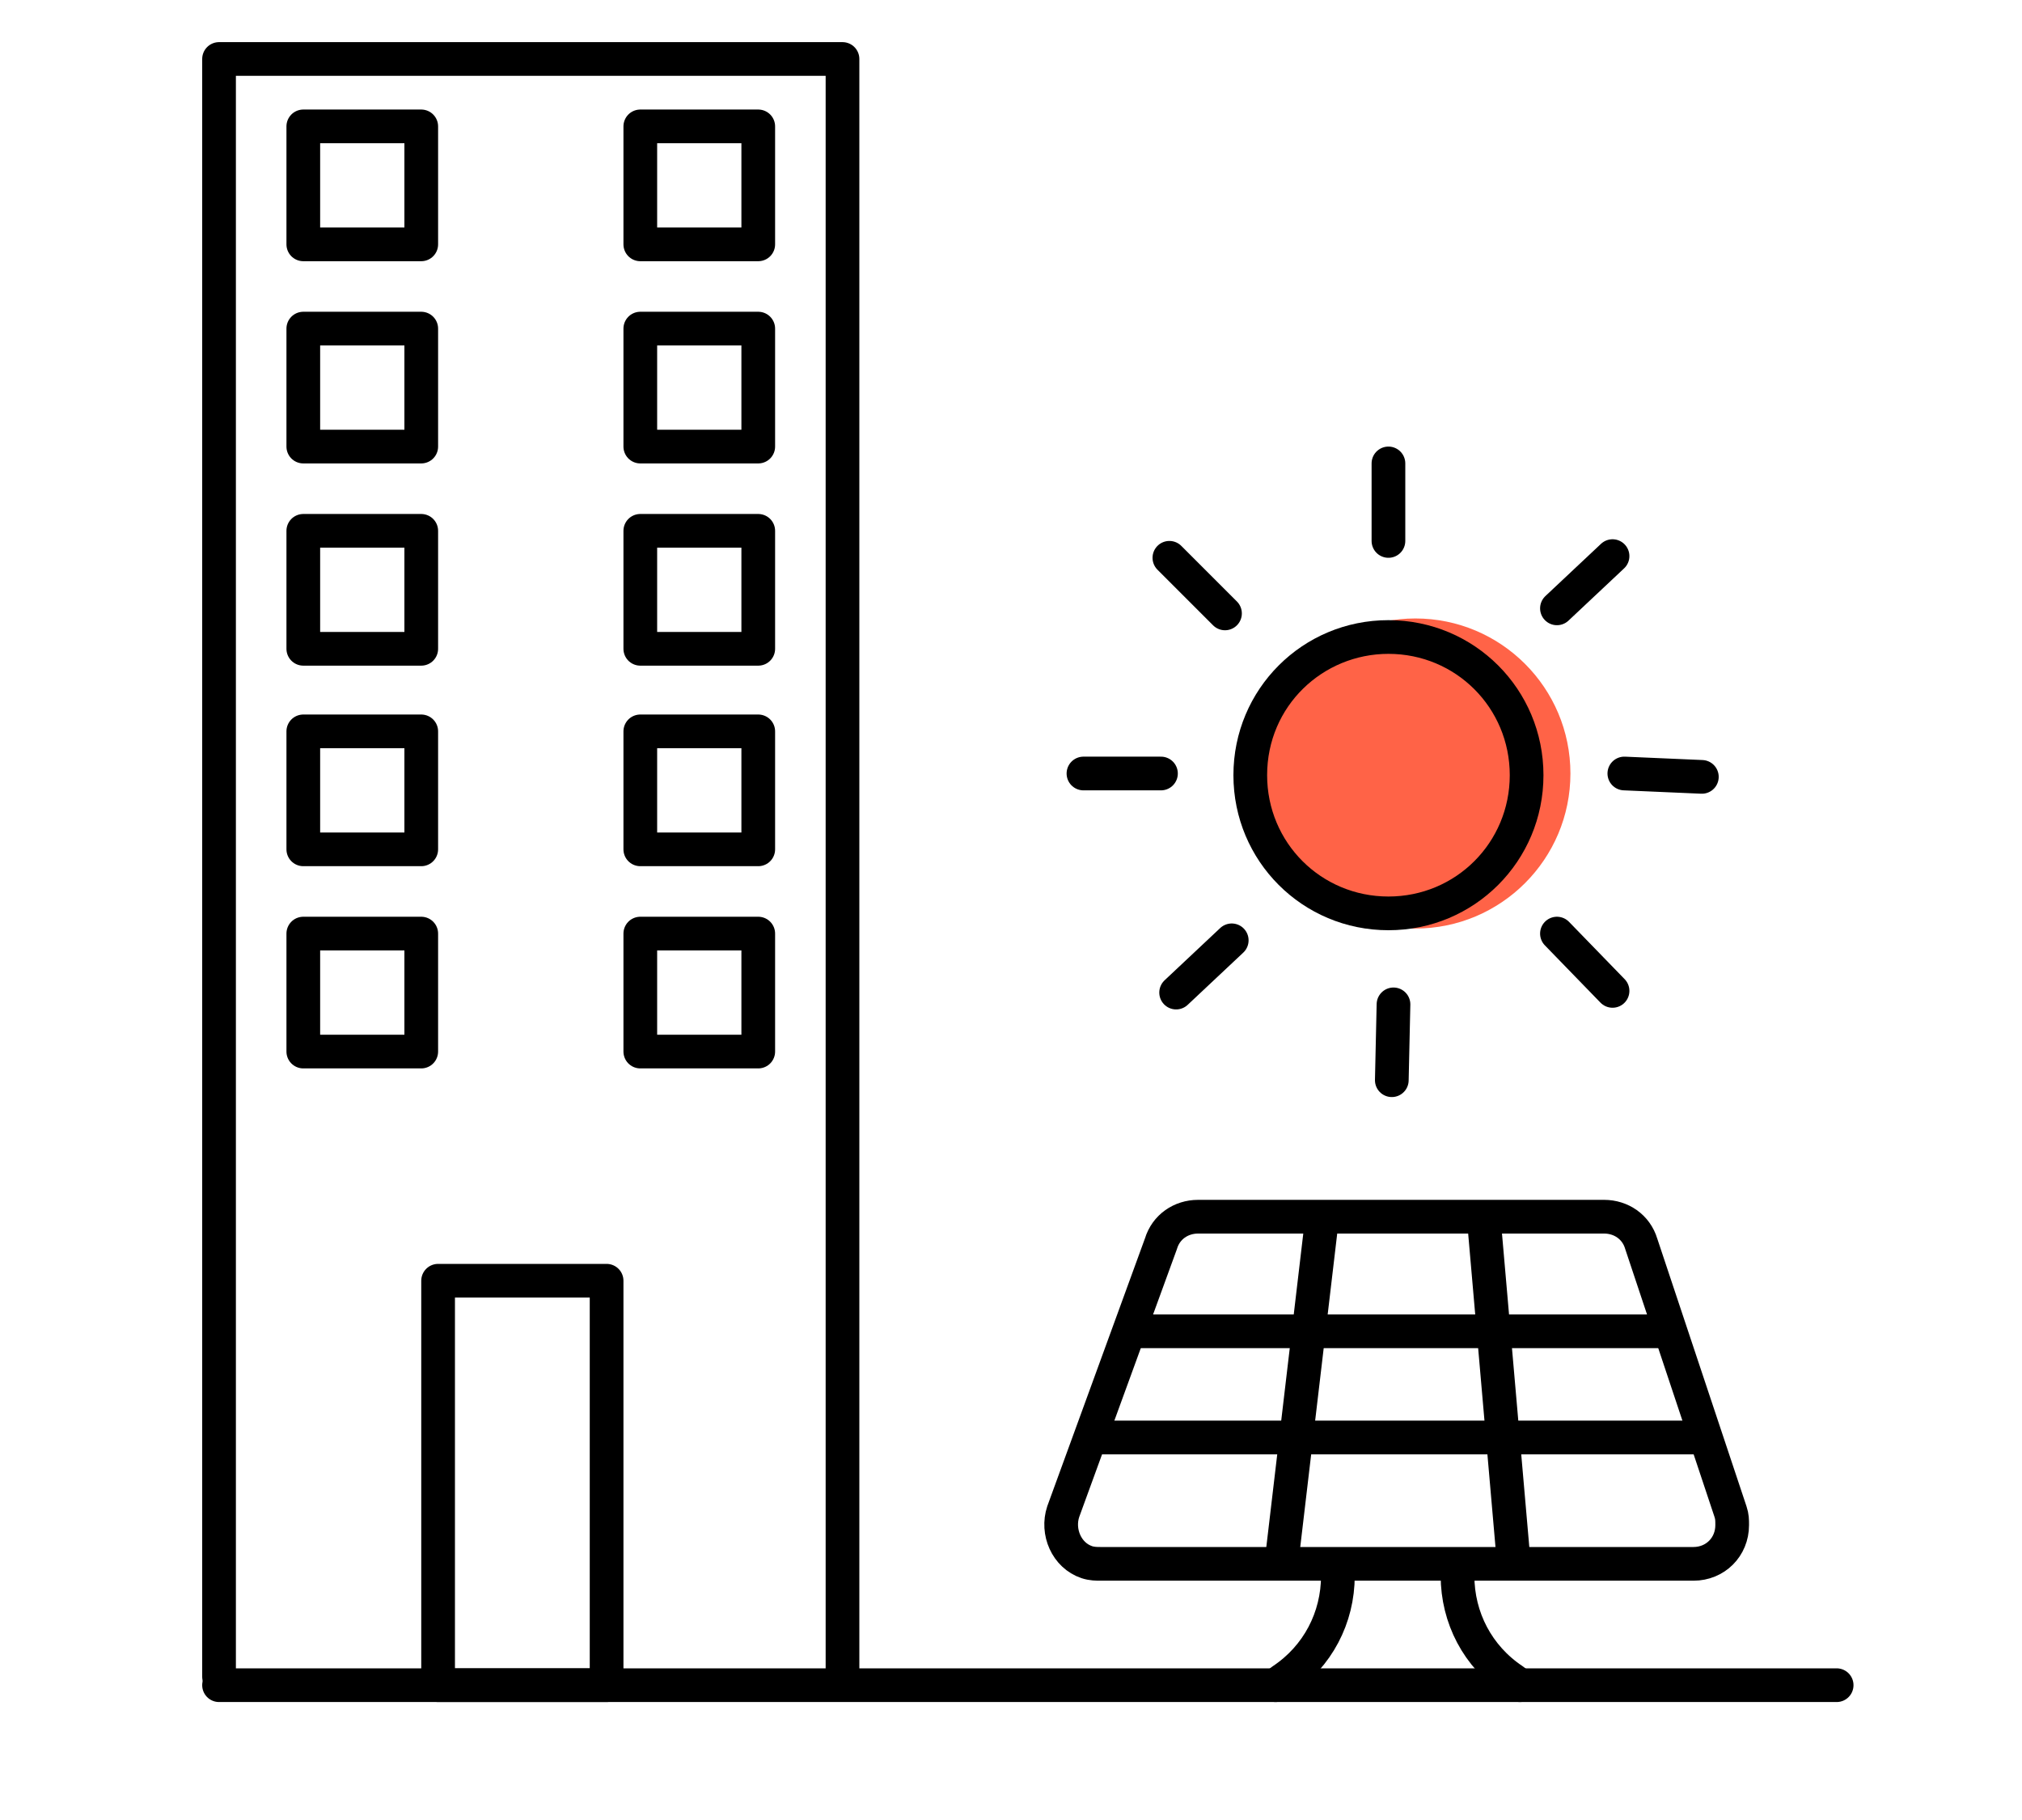 <?xml version="1.0" encoding="utf-8"?>
<!-- Generator: Adobe Illustrator 25.4.1, SVG Export Plug-In . SVG Version: 6.00 Build 0)  -->
<svg version="1.1" id="Layer_1" xmlns="http://www.w3.org/2000/svg" xmlns:xlink="http://www.w3.org/1999/xlink" x="0px" y="0px"
	 viewBox="0 0 120 108" style="enable-background:new 0 0 120 108;" xml:space="preserve">
<style type="text/css">
	.st0{fill:#FF6347;}
	.st1{fill:none;stroke:#000000;stroke-width:2;stroke-linecap:round;stroke-linejoin:round;}
</style>
<circle class="st0" cx="84" cy="45.9" r="9.2"/>
<path d="M82.4,38.8c4,0,7.2,3.2,7.2,7.2s-3.2,7.2-7.2,7.2S75.2,50,75.2,46l0,0C75.2,41.9,78.5,38.8,82.4,38.8 M82.4,36.8
	c-5.1,0-9.2,4.1-9.2,9.2s4.1,9.2,9.2,9.2s9.2-4.1,9.2-9.2l0,0C91.6,40.9,87.5,36.8,82.4,36.8z"/>
<line class="st1" x1="82.4" y1="27.5" x2="82.4" y2="32.1"/>
<line class="st1" x1="64.3" y1="45.9" x2="68.9" y2="45.9"/>
<line class="st1" x1="82.6" y1="64.1" x2="82.7" y2="59.6"/>
<line class="st1" x1="101" y1="46.1" x2="96.4" y2="45.9"/>
<line class="st1" x1="69.4" y1="33.1" x2="72.7" y2="36.4"/>
<line class="st1" x1="69.8" y1="58.9" x2="73.1" y2="55.8"/>
<line class="st1" x1="95.7" y1="58.8" x2="92.4" y2="55.4"/>
<line class="st1" x1="95.7" y1="33" x2="92.4" y2="36.1"/>
<path class="st1" d="M65.3,92.8h35.2c1.3,0,2.3-1,2.3-2.3c0-0.3,0-0.5-0.1-0.8l-5.3-15.9c-0.3-1-1.2-1.6-2.2-1.6H71.1
	c-1,0-1.9,0.6-2.2,1.6l-5.8,15.9c-0.4,1.2,0.2,2.6,1.4,3C64.8,92.8,65.1,92.8,65.3,92.8z"/>
<line class="st1" x1="67.2" y1="79" x2="98.7" y2="79"/>
<line class="st1" x1="64.9" y1="85.3" x2="101" y2="85.3"/>
<line class="st1" x1="78.4" y1="72.8" x2="76.1" y2="92.3"/>
<line class="st1" x1="88.1" y1="72.8" x2="89.8" y2="92.3"/>
<path class="st1" d="M79.4,93.5L79.4,93.5c0,2.5-1.2,4.8-3.3,6.2l-0.4,0.3"/>
<path class="st1" d="M86.5,93.5L86.5,93.5c0,2.5,1.2,4.8,3.3,6.2l0.4,0.3"/>
<line class="st1" x1="109" y1="100" x2="13" y2="100"/>
<polyline class="st1" points="13,99.5 13,3.5 50,3.5 50,99.5 "/>
<rect x="26" y="76" class="st1" width="10" height="24"/>
<rect x="18" y="7.5" class="st1" width="7" height="7"/>
<rect x="38" y="7.5" class="st1" width="7" height="7"/>
<rect x="18" y="19.5" class="st1" width="7" height="7"/>
<rect x="38" y="19.5" class="st1" width="7" height="7"/>
<rect x="18" y="31.5" class="st1" width="7" height="7"/>
<rect x="38" y="31.5" class="st1" width="7" height="7"/>
<rect x="18" y="43.4" class="st1" width="7" height="7"/>
<rect x="38" y="43.4" class="st1" width="7" height="7"/>
<rect x="18" y="55.4" class="st1" width="7" height="7"/>
<rect x="38" y="55.4" class="st1" width="7" height="7"/>
</svg>
